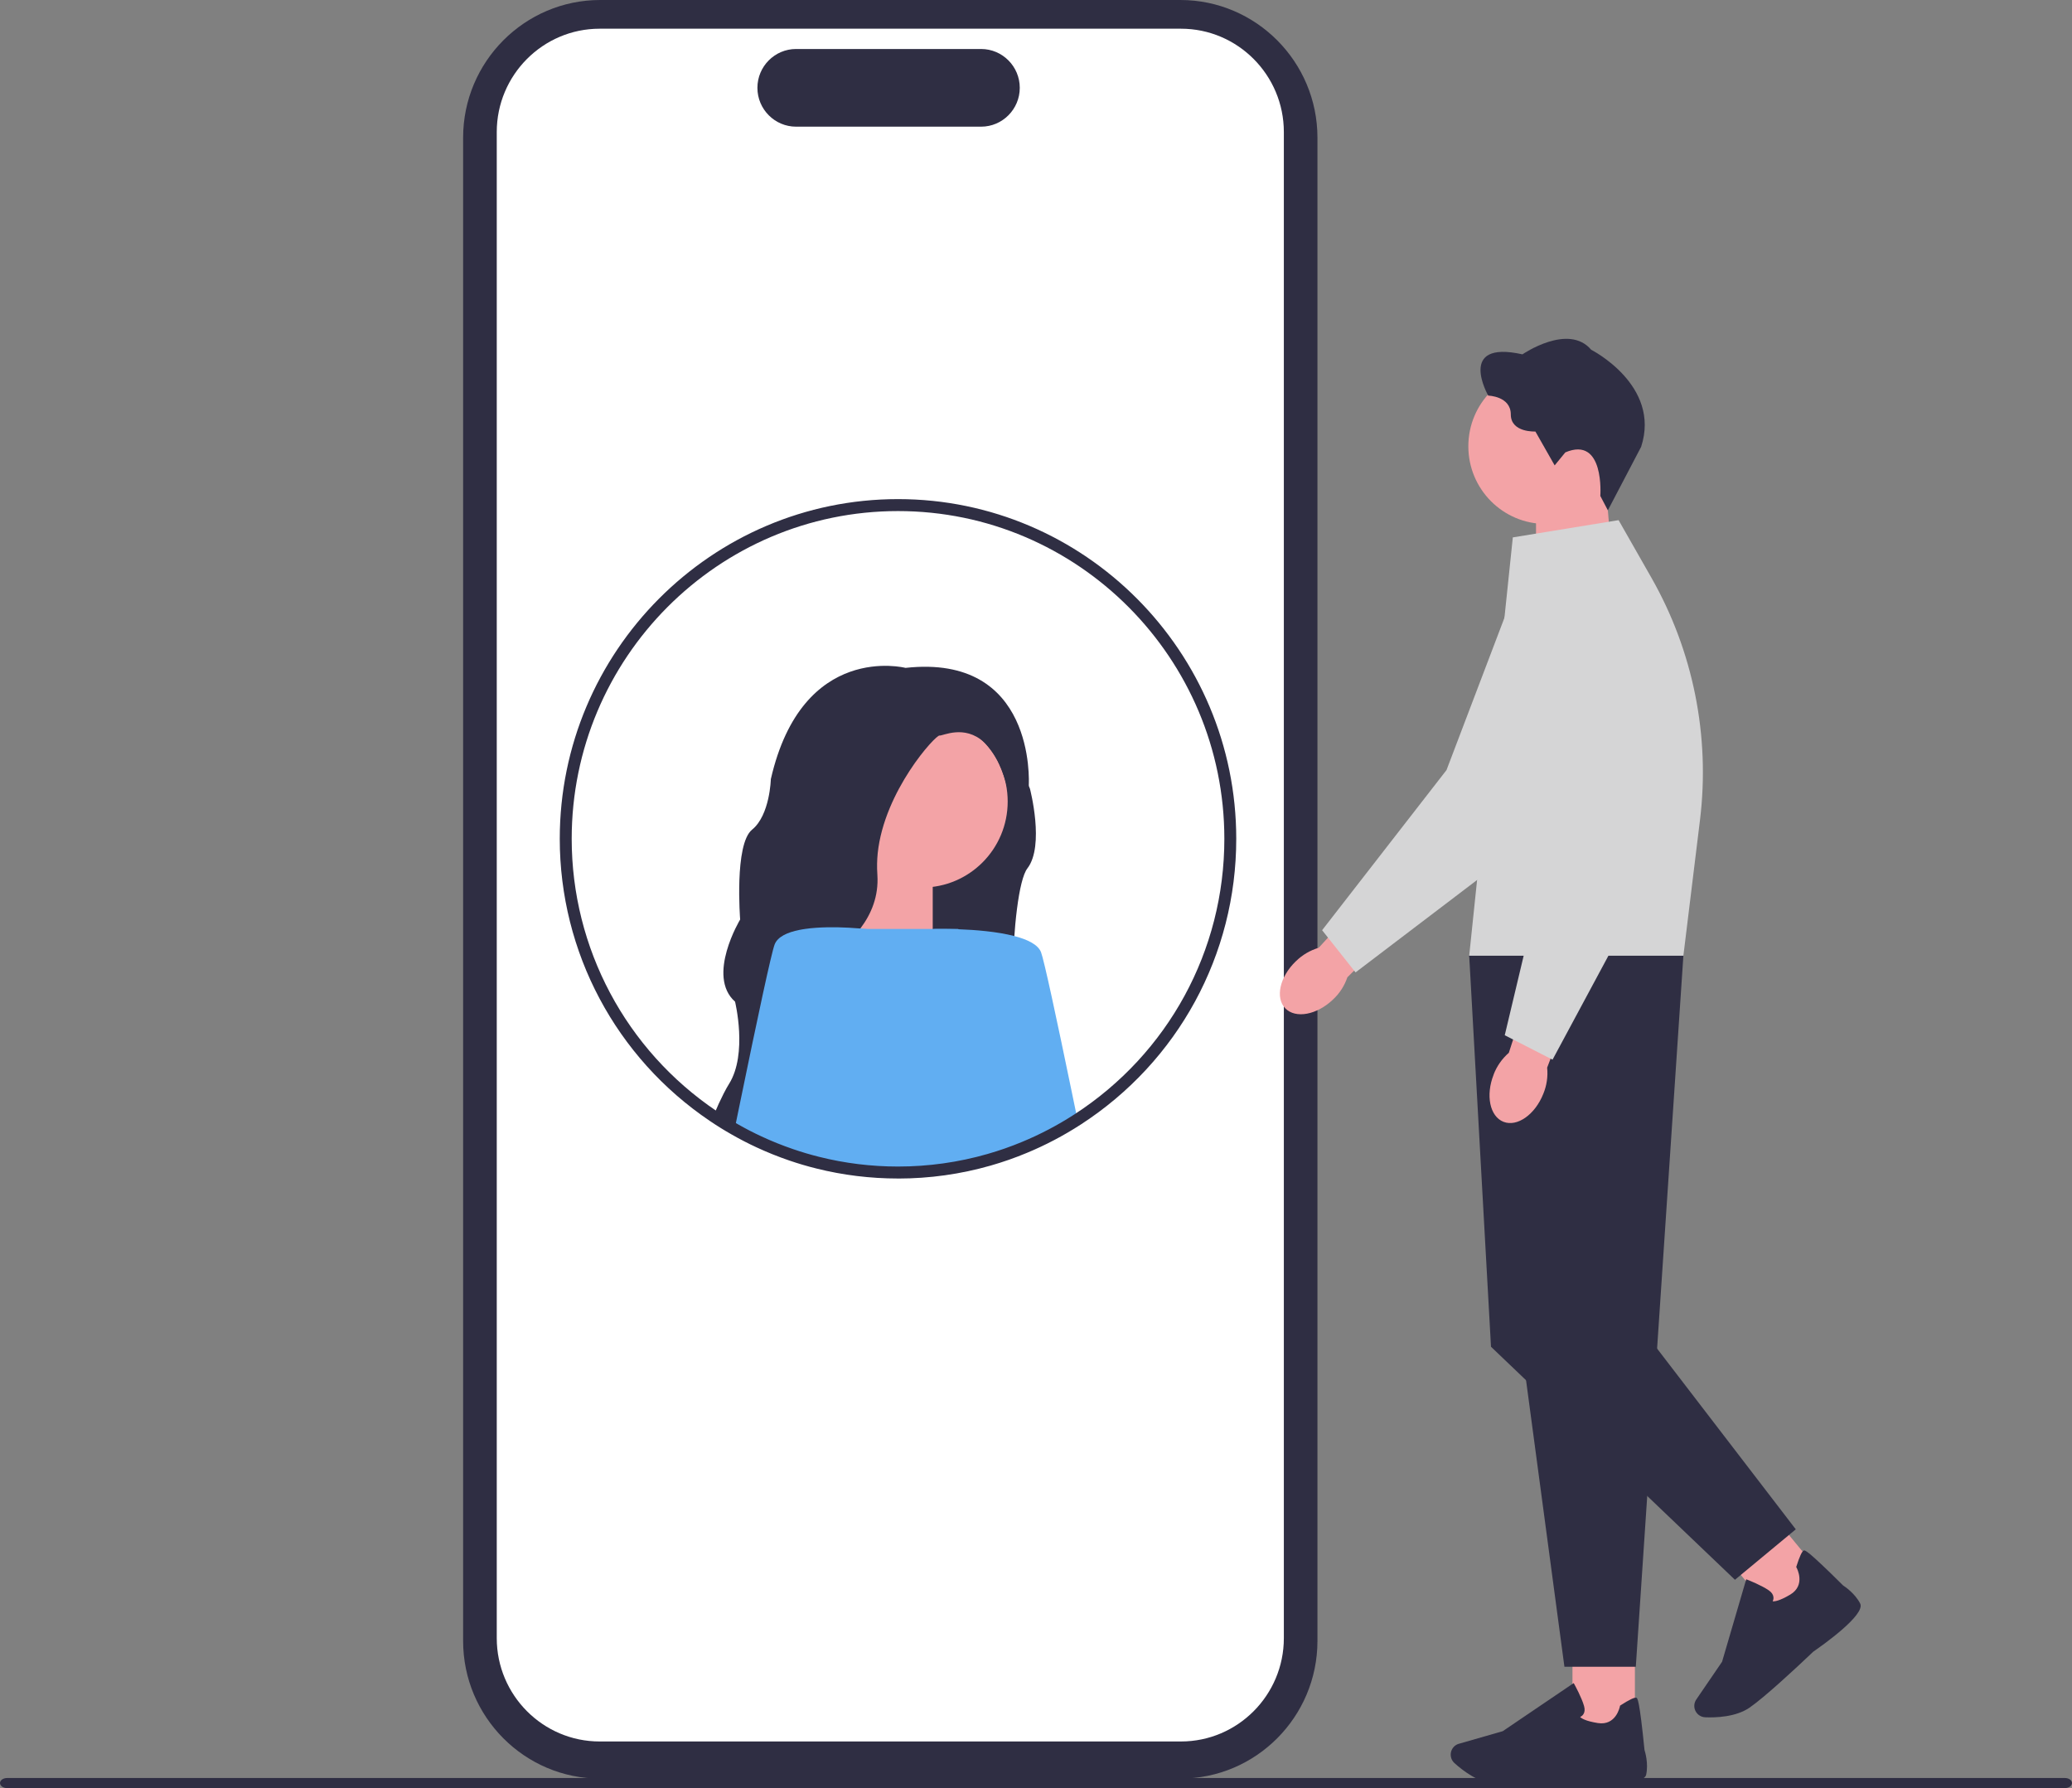 <svg width="175" height="151" viewBox="0 0 175 151" fill="none" xmlns="http://www.w3.org/2000/svg">
<rect x="0" y="0" width="175" height="151" fill="#808080" stroke="none"/>
<g clip-path="url(#clip0_4358_4025)">
<path d="M99.693 150.198H50.693C44.308 150.198 39.115 144.983 39.115 138.572V11.626C39.115 5.215 44.308 0 50.693 0H99.693C106.078 0 111.271 5.215 111.271 11.626V138.569C111.271 144.981 106.078 150.196 99.693 150.196V150.198Z" fill="#2F2E43"/>
<path d="M99.744 147.061H50.645C45.855 147.061 41.956 143.146 41.956 138.335V11.149C41.956 6.339 45.855 2.424 50.645 2.424H99.744C104.534 2.424 108.433 6.339 108.433 11.149V138.335C108.433 143.146 104.534 147.061 99.744 147.061Z" fill="white"/>
<path d="M82.862 10.697H67.237C65.436 10.697 63.971 9.225 63.971 7.417C63.971 5.609 65.436 4.137 67.237 4.137H82.862C84.663 4.137 86.129 5.609 86.129 7.417C86.129 9.225 84.663 10.697 82.862 10.697Z" fill="#2F2E43"/>
<path d="M85.617 63.175L80.762 59.381C80.762 59.381 75.221 61.116 75.077 61.187C74.934 61.258 66.477 80.954 66.477 80.954C66.477 80.954 88.141 92.087 86.557 91.002C84.973 89.92 85.3 75.246 86.773 73.331C88.252 71.414 86.99 66.609 86.99 66.609L85.622 63.177H85.615L85.617 63.175Z" fill="#2F2E43"/>
<path d="M72.192 72.049H78.778V82.54L71.517 80.144L72.192 72.049Z" fill="#F3A3A6"/>
<path d="M86.514 96.897C85.547 97.299 84.552 97.648 83.532 97.939C81.09 98.642 78.508 99.014 75.846 99.014C73.514 99.014 71.247 98.728 69.079 98.184C68.313 97.995 67.56 97.772 66.825 97.519C65.895 97.201 64.989 96.839 64.105 96.424L64.525 94.36L65.636 88.897L66.938 82.514L67.18 81.313L67.756 78.483L67.764 78.447H80.936L80.943 78.473L84.454 90.071L85.922 94.929L86.517 96.9L86.514 96.897Z" fill="#61AEF2"/>
<path d="M91.004 94.538C89.591 95.456 88.088 96.248 86.514 96.898C85.547 97.3 84.552 97.649 83.532 97.94L83.053 95.944L81.263 88.481L78.853 78.45H78.855C78.855 78.45 79.087 78.445 79.48 78.445C79.847 78.445 80.354 78.45 80.94 78.471C82.348 78.521 84.21 78.665 85.665 79.045C86.788 79.336 87.67 79.768 87.922 80.403C88.171 81.033 89.211 85.858 90.556 92.378C90.702 93.081 90.848 93.799 91.002 94.538H91.004Z" fill="#61AEF2"/>
<path d="M77.876 74.949C81.871 74.949 85.109 71.697 85.109 67.686C85.109 63.674 81.871 60.422 77.876 60.422C73.881 60.422 70.643 63.674 70.643 67.686C70.643 71.697 73.881 74.949 77.876 74.949Z" fill="#F3A3A6"/>
<path d="M86.887 66.354V66.365L85.114 66.671C85.018 66.278 84.91 65.914 84.799 65.58C84.663 65.176 84.519 64.812 84.368 64.485C83.983 63.656 83.55 63.074 83.107 62.672C81.442 61.157 79.598 62.164 79.354 62.113C79.032 62.047 74.687 66.782 74.131 72.047C74.073 72.632 74.058 73.223 74.1 73.818C74.103 73.841 74.103 73.861 74.103 73.883C74.219 75.679 73.592 77.184 72.667 78.406C72.657 78.418 72.647 78.431 72.637 78.444C72.31 78.873 71.942 79.268 71.562 79.63C70.464 80.662 69.225 81.413 68.3 81.888C67.588 82.257 67.064 82.462 66.935 82.51C66.915 82.518 66.905 82.52 66.905 82.52C66.905 82.52 65.729 84.738 65.636 88.894C65.598 90.636 65.749 92.718 66.255 95.12C66.361 95.621 66.479 96.132 66.618 96.658C66.693 96.949 66.764 97.237 66.824 97.515C65.895 97.197 64.988 96.835 64.104 96.42C63.399 96.094 62.714 95.74 62.044 95.356C61.432 95.009 60.833 94.637 60.251 94.243C60.558 93.507 60.855 92.864 61.115 92.356C61.291 92.01 61.45 91.729 61.578 91.524C63.162 88.992 62.082 84.587 62.082 84.587C59.636 82.419 62.513 77.649 62.513 77.649C62.513 77.649 62.006 71.289 63.52 70.062C65.034 68.833 65.104 65.795 65.104 65.795C67.771 54.159 76.478 56.4 76.478 56.4C87.436 55.191 86.912 65.965 86.889 66.347L86.887 66.354Z" fill="#2F2E43"/>
<path d="M73.516 78.494L73.032 80.644L72.289 83.931L69.529 96.185L69.078 98.185C68.313 97.996 67.559 97.773 66.824 97.52C65.895 97.201 64.988 96.84 64.104 96.425C63.399 96.099 62.714 95.745 62.044 95.36C62.193 94.64 62.336 93.934 62.48 93.243C63.976 85.96 65.159 80.424 65.429 79.746C65.683 79.103 66.499 78.731 67.522 78.527C67.597 78.511 67.678 78.496 67.756 78.484C67.829 78.471 67.907 78.458 67.98 78.448C69.184 78.271 70.579 78.284 71.67 78.34C72.047 78.36 72.388 78.385 72.67 78.408C72.828 78.42 72.972 78.436 73.088 78.446C73.36 78.474 73.518 78.494 73.518 78.494H73.516Z" fill="#61AEF2"/>
<path d="M75.845 99.521C73.513 99.521 71.193 99.238 68.954 98.676C68.184 98.487 67.41 98.257 66.657 97.999C65.705 97.672 64.774 97.298 63.89 96.886C63.189 96.562 62.484 96.198 61.792 95.801C61.17 95.449 60.555 95.067 59.966 94.668C52.022 89.316 47.277 80.406 47.277 70.836C47.277 55.019 60.092 42.148 75.845 42.148C91.598 42.148 104.413 55.017 104.413 70.836C104.413 80.624 99.502 89.642 91.279 94.964C89.835 95.899 88.297 96.709 86.707 97.366C85.723 97.776 84.703 98.133 83.673 98.428C81.141 99.154 78.51 99.524 75.847 99.524L75.845 99.521ZM75.845 43.158C60.648 43.158 48.285 55.573 48.285 70.834C48.285 80.067 52.861 88.661 60.527 93.828C61.094 94.213 61.686 94.579 62.288 94.918C62.958 95.303 63.638 95.654 64.313 95.965C65.166 96.365 66.063 96.724 66.985 97.04C67.71 97.29 68.456 97.51 69.199 97.695C71.359 98.236 73.596 98.51 75.847 98.51C78.414 98.51 80.955 98.153 83.396 97.452C84.39 97.169 85.375 96.823 86.325 96.428C87.858 95.793 89.342 95.014 90.735 94.111C98.67 88.977 103.408 80.275 103.408 70.834C103.408 55.573 91.044 43.158 75.847 43.158H75.845Z" fill="#2F2E43"/>
<path d="M0 150.572C0 150.81 0.269 150.999 0.607 150.999H174.393C174.728 150.999 175 150.81 175 150.572C175 150.334 174.731 150.145 174.393 150.145H0.607C0.272 150.145 0 150.334 0 150.572Z" fill="#2F2E43"/>
<path d="M109.453 81.171C109.989 80.642 110.649 80.253 111.379 80.035L116.691 74.221L119.491 76.917L113.8 82.526C113.555 83.245 113.142 83.887 112.591 84.4C111.228 85.708 109.422 86.044 108.556 85.151C107.687 84.261 108.088 82.478 109.448 81.173H109.453V81.171Z" fill="#F3A3A6"/>
<path d="M111.667 78.555L114.488 82.116L129.068 71.033L129.08 71.008L137.6 55.042C138.905 52.596 138.182 49.553 135.918 47.965C134.533 46.991 132.81 46.721 131.193 47.219C129.576 47.717 128.304 48.913 127.7 50.499L122.172 65.029L111.667 78.55V78.555Z" fill="#D5D5D6"/>
<path d="M135.676 41.623H129.732V51.092L136.286 48.93L135.676 41.623Z" fill="#F3A3A6"/>
<path d="M124.015 37.688C124.015 41.31 126.936 44.244 130.543 44.244C134.149 44.244 137.071 41.31 137.071 37.688C137.071 34.067 134.149 31.133 130.543 31.133C126.936 31.133 124.015 34.067 124.015 37.688Z" fill="#F3A3A6"/>
<path d="M135.162 41.88L135.799 43.094L138.61 37.73C140.302 32.525 134.391 29.536 134.391 29.536C132.462 27.255 128.586 29.923 128.586 29.923C122.995 28.676 125.695 33.408 125.695 33.408C125.695 33.408 127.601 33.451 127.601 34.999C127.601 36.549 129.679 36.44 129.679 36.44L131.306 39.301L132.205 38.203C135.547 36.782 135.162 41.88 135.162 41.88Z" fill="#2F2E43"/>
<path d="M138.083 138.648H132.81V146.162H138.083V138.648Z" fill="#F3A3A6"/>
<path d="M127.674 150.71C129.989 150.71 133.369 150.467 133.394 150.464C134.298 150.545 138.811 150.902 139.035 149.865C139.242 148.911 138.937 147.915 138.894 147.778C138.459 143.446 138.297 143.395 138.202 143.368C138.048 143.322 137.6 143.537 136.872 144.007L136.827 144.038L136.817 144.091C136.804 144.157 136.482 145.747 134.953 145.505C133.905 145.338 133.565 145.105 133.457 144.991C133.545 144.951 133.656 144.88 133.734 144.759C133.847 144.582 133.867 144.354 133.792 144.081C133.595 143.363 133.006 142.298 132.981 142.252L132.913 142.131L126.919 146.193L123.216 147.255C122.937 147.333 122.713 147.536 122.599 147.804C122.443 148.178 122.539 148.613 122.841 148.886C123.514 149.493 124.851 150.533 126.251 150.662C126.624 150.697 127.118 150.71 127.672 150.71H127.674Z" fill="#2F2E43"/>
<path d="M149.249 127.384L145.186 130.76L149.955 136.549L154.019 133.174L149.249 127.384Z" fill="#F3A3A6"/>
<path d="M148.89 143.331C150.673 141.849 153.124 139.5 153.141 139.482C153.889 138.968 157.594 136.353 157.108 135.41C156.662 134.542 155.796 133.968 155.675 133.893C152.59 130.83 152.436 130.896 152.343 130.936C152.194 130.999 151.985 131.449 151.723 132.279L151.708 132.33L151.734 132.378C151.769 132.438 152.529 133.872 151.197 134.661C150.283 135.203 149.875 135.241 149.719 135.223C149.762 135.134 149.802 135.008 149.784 134.864C149.759 134.656 149.631 134.467 149.399 134.305C148.789 133.877 147.661 133.432 147.613 133.415L147.485 133.364L145.445 140.329L143.266 143.518C143.103 143.759 143.057 144.057 143.14 144.338C143.259 144.727 143.609 145 144.014 145.018C144.916 145.056 146.606 145 147.767 144.204C148.074 143.991 148.462 143.685 148.89 143.331Z" fill="#2F2E43"/>
<path d="M124.09 80.703L132.13 140.752H138.159L142.178 80.703H124.088H124.09Z" fill="#2F2E43"/>
<path d="M139.665 113.503L151.671 129.146L146.533 133.407L125.929 113.728L124.088 80.703L127.772 84.011L139.665 113.503Z" fill="#2F2E43"/>
<path d="M127.772 45.381L124.088 80.705H142.178L143.581 69.24C144.445 62.159 143.007 54.986 139.481 48.795L136.706 43.924L127.772 45.381Z" fill="#D5D5D6"/>
<path d="M126.15 90.741C126.42 90.035 126.861 89.406 127.435 88.905L129.865 81.398L133.53 82.686L130.671 90.159C130.749 90.913 130.636 91.669 130.346 92.37C129.649 94.125 128.142 95.185 126.986 94.734C125.83 94.284 125.458 92.496 126.155 90.741H126.15Z" fill="#F3A3A6"/>
<path d="M127.09 87.422L131.127 89.486L139.813 73.327V73.299L140.969 55.224C141.146 52.457 139.232 49.989 136.514 49.488C134.849 49.182 133.17 49.652 131.908 50.78C130.641 51.908 129.979 53.529 130.084 55.224L131.059 70.745L127.09 87.424V87.422Z" fill="#D5D5D6"/>
</g>
<defs>
<clipPath id="clip0_4358_4025">
<rect width="175" height="151" fill="white"/>
</clipPath>
</defs>
</svg>
